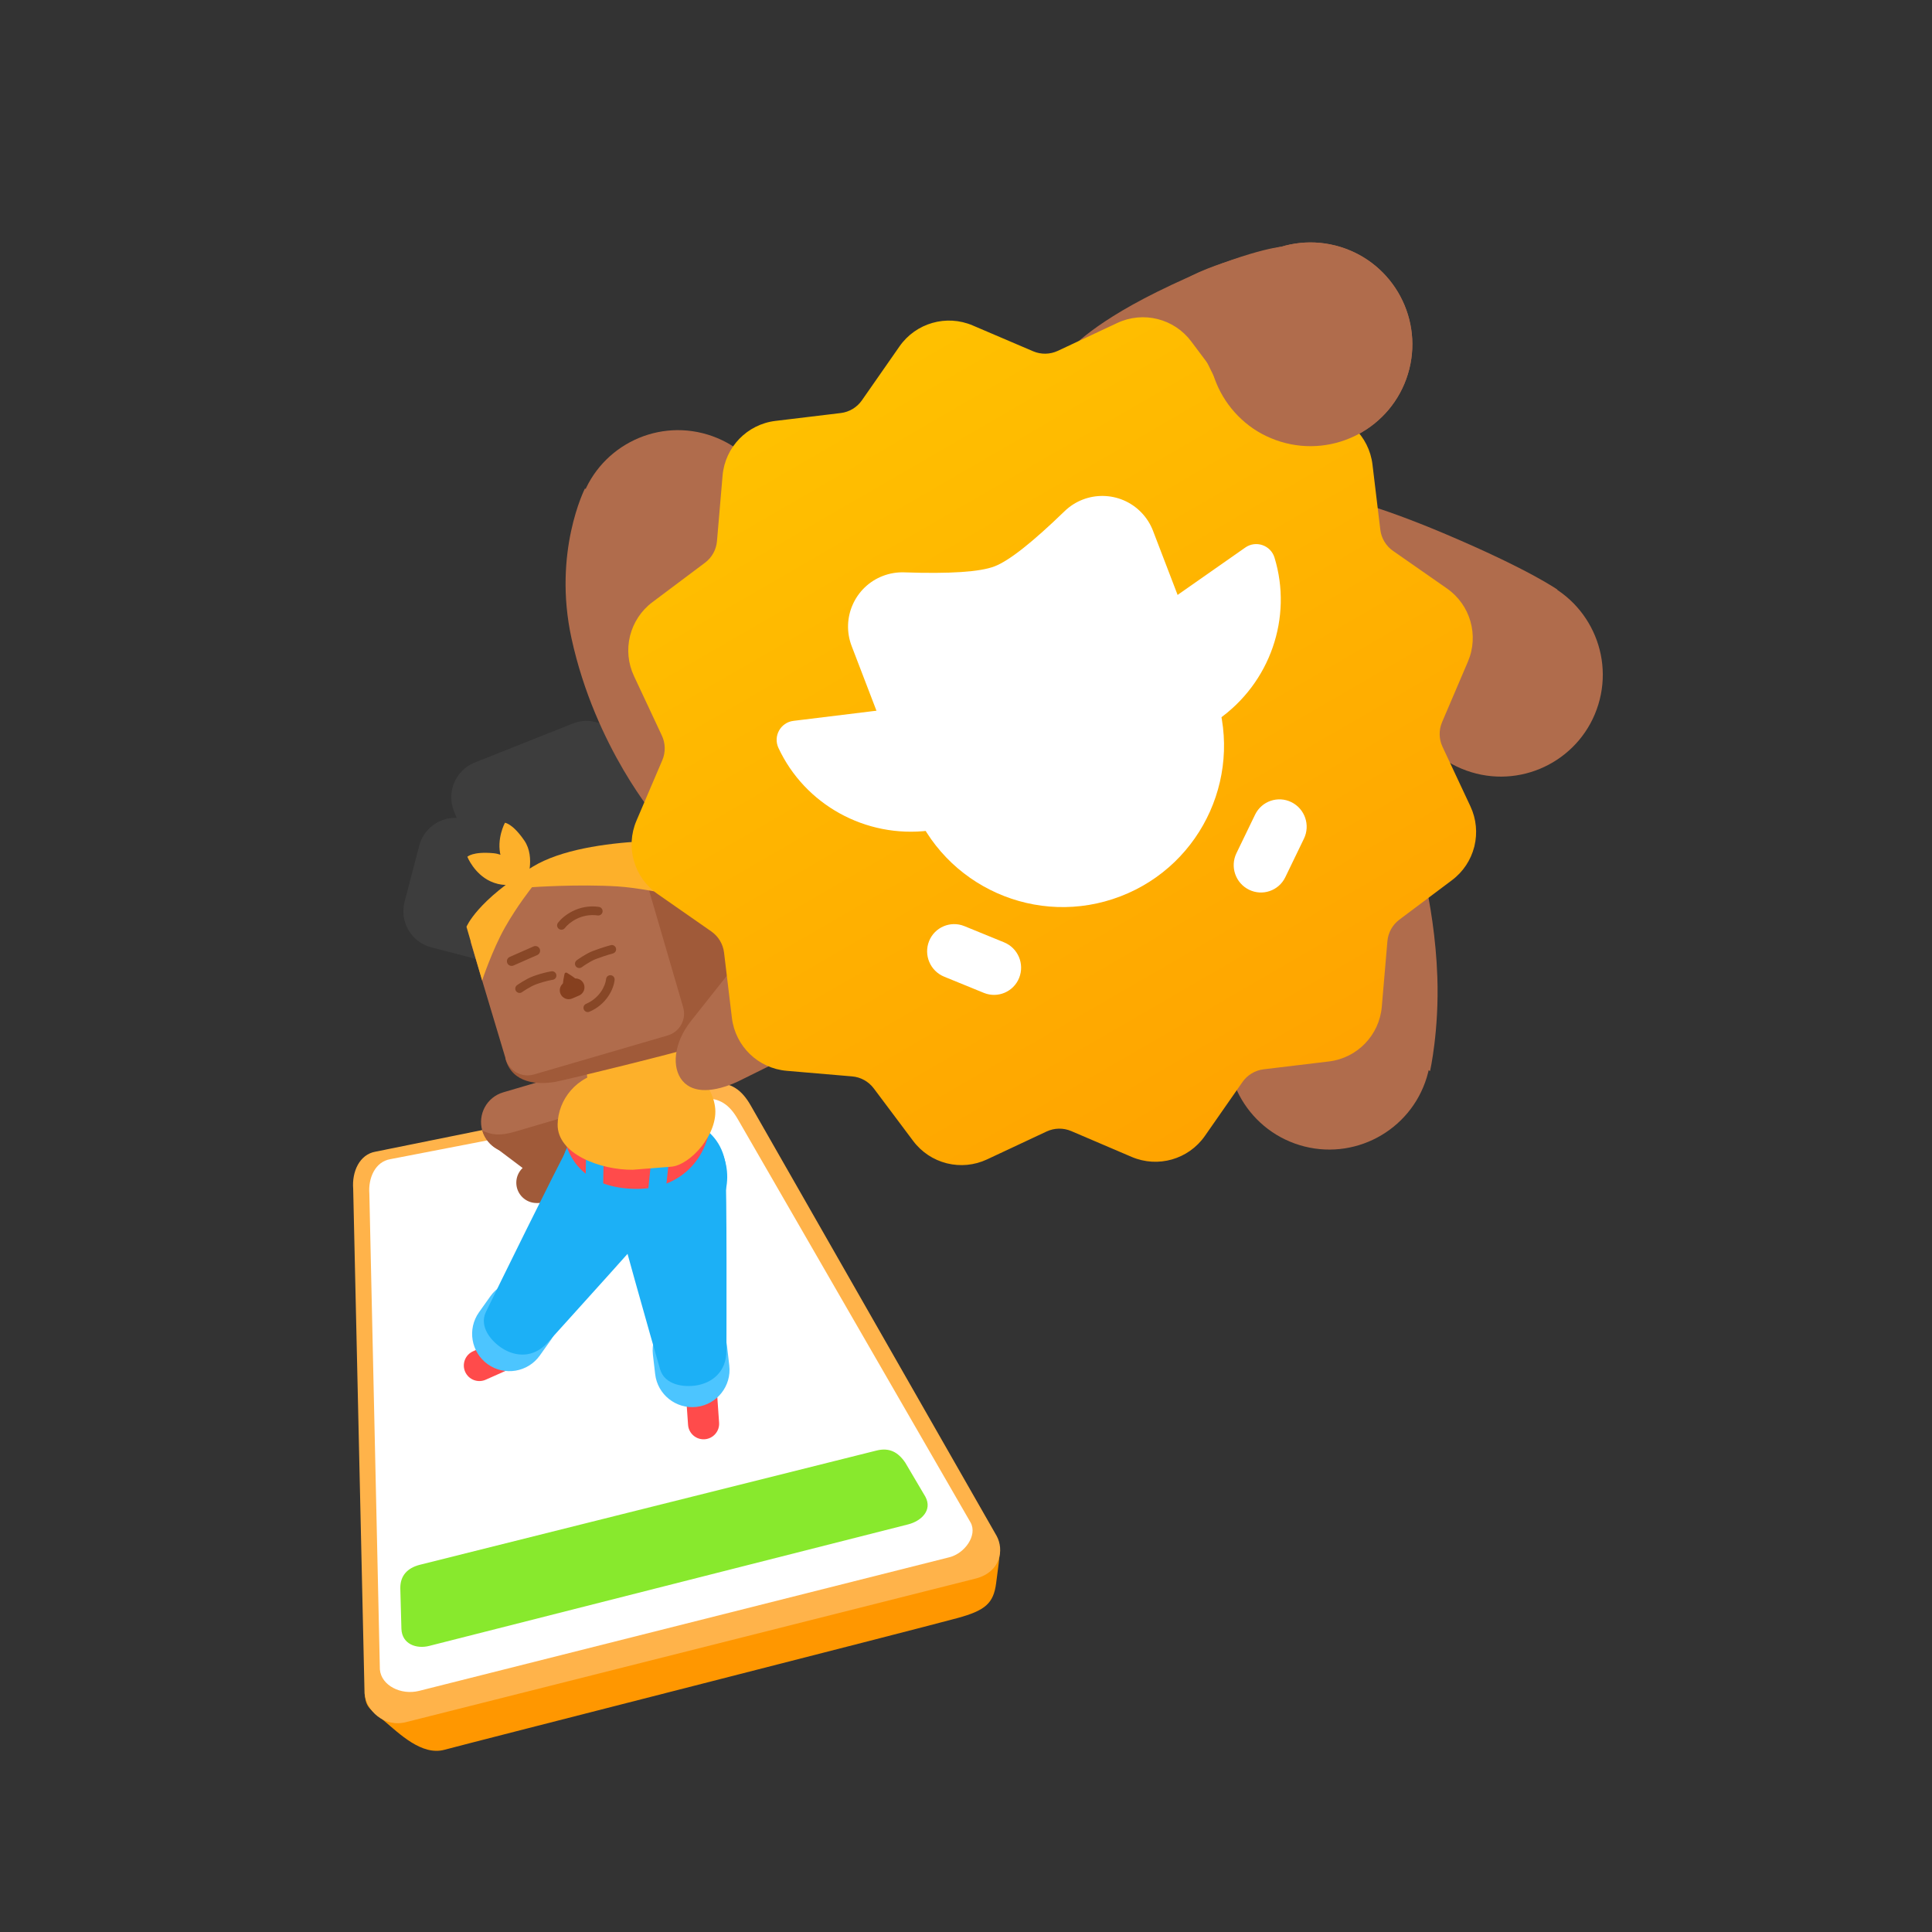 <svg xmlns="http://www.w3.org/2000/svg" xmlns:xlink="http://www.w3.org/1999/xlink" viewBox="0 0 1080 1080" width="1080" height="1080" preserveAspectRatio="xMidYMid meet" style="width: 100%; height: 100%; transform: translate3d(0px, 0px, 0px); content-visibility: visible;"><rect x="0" y="0" width="1080" height="1080" fill="#333333" stroke="none"/><defs><clipPath id="__lottie_element_26415"><rect width="1080" height="1080" x="0" y="0"></rect></clipPath><clipPath id="__lottie_element_26435"><path d="M0,0 L1080,0 L1080,1080 L0,1080z"></path></clipPath><g id="__lottie_element_26441"><g transform="matrix(1,0,0,1,0,0)" opacity="1" style="display: block;"><g opacity="1" transform="matrix(1,0,0,1,540,540)"><path fill="url(#__lottie_element_26444)" fill-opacity="1" d=" M-17.59,-194.75 C-17.59,-194.75 -41.149,-175.59 -41.149,-175.59 C-44.237,-173.081 -48.233,-172.01 -52.155,-172.638 C-52.155,-172.638 -82.14,-177.455 -82.14,-177.455 C-95.182,-179.552 -107.902,-172.206 -112.608,-159.868 C-112.608,-159.868 -123.428,-131.486 -123.428,-131.486 C-124.841,-127.776 -127.771,-124.844 -131.482,-123.431 C-131.482,-123.431 -159.863,-112.606 -159.863,-112.606 C-172.201,-107.906 -179.546,-95.186 -177.45,-82.144 C-177.45,-82.144 -172.633,-52.159 -172.633,-52.159 C-172.005,-48.236 -173.076,-44.23 -175.585,-41.153 C-175.585,-41.153 -194.746,-17.591 -194.746,-17.591 C-198.868,-12.529 -200.949,-6.38 -201,-0.216 C-201,-0.216 -201,0.216 -201,0.216 C-200.949,6.38 -198.868,12.524 -194.746,17.587 C-194.746,17.587 -175.585,41.152 -175.585,41.152 C-173.076,44.23 -172.005,48.236 -172.633,52.153 C-172.633,52.153 -177.45,82.138 -177.45,82.138 C-179.546,95.181 -172.201,107.896 -159.863,112.606 C-159.863,112.606 -131.482,123.421 -131.482,123.421 C-127.771,124.844 -124.841,127.776 -123.428,131.481 C-123.428,131.481 -112.608,159.862 -112.608,159.862 C-107.902,172.201 -95.182,179.546 -82.14,177.455 C-82.14,177.455 -52.155,172.633 -52.155,172.633 C-48.233,172.004 -44.237,173.081 -41.149,175.585 C-41.149,175.585 -17.59,194.746 -17.59,194.746 C-12.527,198.868 -6.377,200.949 -0.219,201 C-0.219,201 0.219,201 0.219,201 C6.377,200.949 12.526,198.868 17.59,194.746 C17.59,194.746 41.149,175.585 41.149,175.585 C44.226,173.081 48.228,172.004 52.15,172.633 C52.15,172.633 82.14,177.455 82.14,177.455 C95.181,179.546 107.897,172.201 112.603,159.862 C112.603,159.862 123.422,131.481 123.422,131.481 C124.841,127.776 127.771,124.844 131.482,123.421 C131.482,123.421 159.863,112.606 159.863,112.606 C172.196,107.896 179.546,95.181 177.445,82.138 C177.445,82.138 172.634,52.153 172.634,52.153 C172.005,48.236 173.076,44.23 175.585,41.152 C175.585,41.152 194.746,17.587 194.746,17.587 C198.868,12.524 200.949,6.376 201,0.216 C201,0.216 201,-0.216 201,-0.216 C200.949,-6.376 198.868,-12.529 194.746,-17.591 C194.746,-17.591 175.585,-41.153 175.585,-41.153 C173.076,-44.23 172.005,-48.236 172.634,-52.159 C172.634,-52.159 177.445,-82.144 177.445,-82.144 C179.546,-95.186 172.196,-107.906 159.863,-112.606 C159.863,-112.606 131.482,-123.431 131.482,-123.431 C127.771,-124.844 124.841,-127.776 123.422,-131.486 C123.422,-131.486 112.603,-159.868 112.603,-159.868 C107.897,-172.206 95.181,-179.552 82.14,-177.455 C82.14,-177.455 52.15,-172.638 52.15,-172.638 C48.228,-172.01 44.226,-173.081 41.149,-175.59 C41.149,-175.59 17.59,-194.75 17.59,-194.75 C12.466,-198.919 6.232,-201 -0.003,-201 C-6.232,-201 -12.466,-198.919 -17.59,-194.75z"></path></g></g></g><linearGradient id="__lottie_element_26444" spreadMethod="pad" gradientUnits="userSpaceOnUse" x1="-142.457" y1="-144.758" x2="141.191" y2="147.93"><stop offset="0%" stop-color="rgb(255,193,0)"></stop><stop offset="50%" stop-color="rgb(255,178,0)"></stop><stop offset="100%" stop-color="rgb(255,163,0)"></stop></linearGradient><mask id="__lottie_element_26446"><rect fill="#ffffff" width="1080" height="1080" transform="matrix(1,0,0,1,-540,-540)"></rect><path fill="#000000" clip-rule="nonzero" d=" M-120.003,21.34 C-120.003,21.34 -12.262,-16.755 -12.262,-16.755 C-6.661,-18.905 -0.592,-14.962 -0.274,-8.97 C1.25,19.823 -14.634,48.78 -42.24,59.373 C-69.847,69.966 -100.809,61.561 -118.95,39.144 C-122.725,34.48 -125.603,23.489 -120.003,21.34" fill-opacity="1"></path><path fill="#000000" clip-rule="nonzero" d=" M67.009,-109.019 C67.009,-109.019 -6.531,-20.294 -6.531,-20.294 C-10.466,-15.765 -8.838,-8.713 -3.315,-6.366 C23.22,4.914 55.997,-0.201 75.393,-22.52 C94.789,-44.838 98.605,-77.683 83.746,-102.397 C80.653,-107.54 70.945,-113.547 67.009,-109.019" fill-opacity="1"></path><path fill="#000000" clip-rule="nonzero" d=" M115.529,1.568 C108.789,0.107 102.642,6.894 101.184,13.635 C101.178,13.663 101.172,13.691 101.166,13.719 C101.166,13.719 95.368,32.846 95.368,32.846 C93.946,39.658 99.75,46.75 109.339,49.062 C116.044,50.679 122.726,46.238 124.183,39.497 C124.189,39.468 124.196,39.44 124.201,39.411 C124.201,39.411 128.249,20.036 128.249,20.036 C129.672,13.223 126.75,4 115.529,1.568" fill-opacity="1"></path><path fill="#000000" clip-rule="nonzero" d=" M-83.457,-55.372 C-62.813,-59.77 -49.543,-64.035 -43.646,-68.164 C-37.787,-72.266 -29.384,-83.112 -18.436,-100.7 C-11.116,-112.462 4.352,-116.061 16.114,-108.741 C18.985,-106.953 21.466,-104.604 23.406,-101.833 C23.406,-101.833 73.009,-36.265 73.009,-36.265 C96.618,-2.548 84.923,44.056 51.207,67.665 C17.489,91.275 -30.848,84.716 -54.457,50.999 C-54.457,50.999 -83.526,3.298 -83.526,3.298 C-91.472,-8.05 -103.964,-43.44 -92.616,-51.387 C-89.861,-53.315 -86.746,-54.67 -83.457,-55.372" fill-opacity="1"></path><path fill="#000000" clip-rule="nonzero" d=" M-32.191,105.388 C-31.402,98.538 -23.707,95.525 -16.874,96.461 C-16.845,96.465 -16.816,96.469 -16.787,96.473 C-16.787,96.473 2.304,96.297 2.304,96.297 C9.193,97.289 14.489,107.655 13.545,114.549 C12.608,121.383 6.311,126.163 -0.522,125.227 C-0.551,125.223 -0.58,125.219 -0.609,125.215 C-0.609,125.215 -20.2,122.392 -20.2,122.392 C-27.089,121.398 -33.5,116.75 -32.191,105.388" fill-opacity="1"></path></mask><mask id="__lottie_element_26441_1" mask-type="alpha"><use xlink:href="#__lottie_element_26441"></use></mask><linearGradient id="__lottie_element_26451" spreadMethod="pad" gradientUnits="userSpaceOnUse" x1="-142.457" y1="-144.758" x2="141.191" y2="147.93"><stop offset="0%" stop-color="rgb(255,193,0)"></stop><stop offset="50%" stop-color="rgb(255,178,0)"></stop><stop offset="100%" stop-color="rgb(255,163,0)"></stop></linearGradient></defs><g clip-path="url(#__lottie_element_26415)"><g transform="matrix(1,0,0,1,540,540)" opacity="1" style="display: block;"><g opacity="1" transform="matrix(1,0,0,1,0,0)"><path fill="rgb(255,151,0)" fill-opacity="1" d=" M19,325.25 C18.658,316.698 -52.25,326 -52.25,326 C-52.25,326 -336.948,389.372 -336,407.375 C-335.625,414.5 -332.828,415.628 -325.375,421.875 C-316.875,429 -304.25,441.625 -291.5,438.125 C-278.75,434.625 -29.5,371.25 -4.75,364.5 C10.82,360.254 15.375,356.25 16.84,345.058 C17.596,339.286 19.125,328.375 19,325.25z"></path></g><g opacity="1" transform="matrix(1.039,-0.257,0.257,1.039,-201.24,226.199)"><path fill="rgb(255,179,74)" fill-opacity="1" d=" M106.647,-116.23 C106.647,-116.23 177.34,132.824 177.34,132.824 C179.4,140.756 174.863,151.533 161.557,151.766 C161.557,151.766 -145.14,153.124 -145.14,153.124 C-157.365,153.38 -164.271,142.191 -162.89,133.304 C-162.89,133.304 -105.368,-123.928 -105.368,-123.928 C-103.909,-132.775 -97.863,-140.55 -89.368,-139.928 C-89.368,-139.928 90.648,-132.23 90.648,-132.23 C99.683,-130.645 104.121,-125.167 106.647,-116.23z"></path></g><g opacity="1" transform="matrix(0.971,-0.24,0.24,0.971,-201.473,224.742)"><path fill="rgb(255,255,255)" fill-opacity="1" d=" M105.172,-117.077 C105.172,-117.077 177.34,132.824 177.34,132.824 C179.4,140.756 169.934,148.764 161.097,148.764 C161.097,148.764 -144.524,150.148 -144.524,150.148 C-154.916,150.175 -164.271,142.191 -162.89,133.304 C-162.89,133.304 -104.807,-126.195 -104.807,-126.195 C-103.348,-135.042 -97.302,-142.817 -88.807,-142.195 C-88.807,-142.195 89.173,-133.077 89.173,-133.077 C98.208,-131.492 102.646,-126.014 105.172,-117.077z"></path></g><g opacity="1" transform="matrix(1,-0.253,0.203,0.801,-171.652,324.294)"><path fill="rgb(136,233,45)" fill-opacity="1" d=" M140.519,-13.876 C140.519,-13.876 146.551,11.818 146.551,11.818 C148.582,21.987 141.019,27.093 133.839,27.093 C133.839,27.093 -133.986,27.327 -133.986,27.327 C-141.166,27.327 -148.007,21.616 -146.303,11.578 C-146.303,11.578 -141.457,-15.355 -141.457,-15.355 C-139.865,-23.395 -135.199,-27.436 -128.019,-27.436 C-128.019,-27.436 126.96,-26.585 126.96,-26.585 C134.14,-26.585 138.146,-22.037 140.519,-13.876z"></path></g></g><g transform="matrix(1,-0.009,0.009,1,535.746,534.713)" opacity="1" style="display: block;"><g opacity="1" transform="matrix(1,0,0,1,-230.822,124.294)"><path fill="rgb(160,90,57)" fill-opacity="1" d=" M17.427,0 C17.427,0 17.427,0 17.427,0 C17.427,6.27 12.337,11.361 6.066,11.361 C6.066,11.361 -6.066,11.361 -6.066,11.361 C-12.337,11.361 -17.427,6.27 -17.427,0 C-17.427,0 -17.427,0 -17.427,0 C-17.427,-6.27 -12.337,-11.361 -6.066,-11.361 C-6.066,-11.361 6.066,-11.361 6.066,-11.361 C12.337,-11.361 17.427,-6.27 17.427,0z"></path></g></g><g transform="matrix(-0.799,-0.602,0.602,-0.799,62.002,560.617)" opacity="1" style="display: block;"><g opacity="1" transform="matrix(1,0,0,1,-237.665,81.994)"><path fill="rgb(160,90,57)" fill-opacity="1" d=" M34.835,0 C34.835,0 34.835,0 34.835,0 C34.835,9.517 27.109,17.243 17.592,17.243 C17.592,17.243 -17.592,17.243 -17.592,17.243 C-27.109,17.243 -34.835,9.517 -34.835,0 C-34.835,0 -34.835,0 -34.835,0 C-34.835,-9.517 -27.109,-17.243 -17.592,-17.243 C-17.592,-17.243 17.592,-17.243 17.592,-17.243 C27.109,-17.243 34.835,-9.517 34.835,0z"></path></g></g><g transform="matrix(0.959,-0.284,0.284,0.959,507.663,476.051)" opacity="1" style="display: block;"><g opacity="1" transform="matrix(1,0,0,1,-237.665,81.994)"><path fill="rgb(176,108,76)" fill-opacity="1" d=" M42.115,0.07 C42.115,9.593 34.395,17.314 24.872,17.314 C24.872,17.314 -17.592,17.244 -17.592,17.244 C-27.115,17.244 -34.835,9.523 -34.835,0 C-34.835,-9.523 -27.115,-17.244 -17.592,-17.244 C-17.592,-17.244 24.872,-17.173 24.872,-17.173 C34.395,-17.173 42.115,-9.453 42.115,0.07z"></path></g><g opacity="1" transform="matrix(1,0,0,1,-237.665,81.994)"><path fill="rgb(160,90,57)" fill-opacity="1" d=" M42.115,0.07 C42.115,9.593 34.772,17.812 25.249,17.812 C25.249,17.812 -17.215,17.742 -17.215,17.742 C-26.738,17.742 -34.835,9.523 -34.835,0 C-30.655,3.429 -26.931,5.696 -17.408,5.696 C-17.408,5.696 25.056,5.766 25.056,5.766 C34.579,5.766 38.401,5.675 42.115,0.07z"></path></g></g><g transform="matrix(0.998,-0.07,0.07,0.998,522.106,529.475)" opacity="1" style="display: block;"><g opacity="1" transform="matrix(1,0,0,1,-147.059,249.587)"><path fill="rgb(255,75,75)" fill-opacity="1" d=" M8.691,-7.04 C8.691,-7.04 8.691,7.04 8.691,7.04 C8.691,11.837 4.797,15.731 0,15.731 C0,15.731 0,15.731 0,15.731 C-4.797,15.731 -8.691,11.837 -8.691,7.04 C-8.691,7.04 -8.691,-7.04 -8.691,-7.04 C-8.691,-11.837 -4.797,-15.731 0,-15.731 C0,-15.731 0,-15.731 0,-15.731 C4.797,-15.731 8.691,-11.837 8.691,-7.04z"></path></g></g><g transform="matrix(1,0.009,-0.009,1,542.022,541.467)" opacity="1" style="display: block;"><g opacity="1" transform="matrix(0.992,-0.124,0.124,0.992,-153.716,220.2)"><path fill="rgb(76,197,255)" fill-opacity="1" d=" M20.861,-5.499 C20.861,-5.499 20.861,5.499 20.861,5.499 C20.861,17.012 11.513,26.36 0,26.36 C0,26.36 0,26.36 0,26.36 C-11.513,26.36 -20.861,17.012 -20.861,5.499 C-20.861,5.499 -20.861,-5.499 -20.861,-5.499 C-20.861,-17.012 -11.513,-26.36 0,-26.36 C0,-26.36 0,-26.36 0,-26.36 C11.513,-26.36 20.861,-17.012 20.861,-5.499z"></path></g><g opacity="1" transform="matrix(1.142,0,0,1.142,-167.712,117.917)"><path fill="rgb(28,176,246)" fill-opacity="1" d=" M0,-29.134 C16.079,-29.134 29.134,-16.079 29.134,0 C29.134,16.079 16.079,29.134 0,29.134 C-16.079,29.134 -29.134,16.079 -29.134,0 C-29.134,-16.079 -16.079,-29.134 0,-29.134z"></path></g><g opacity="1" transform="matrix(1,0,0,1,0,0)"><path fill="rgb(28,176,246)" fill-opacity="1" d=" M-135.5,111.75 C-136.5,97.75 -203.125,111.25 -199.625,125.75 C-196.125,140.25 -174.869,212.605 -171,225.5 C-168.375,234.25 -157.663,235.686 -150.125,234.25 C-142.25,232.75 -133.875,227 -134,214.625 C-134.126,202.116 -134.5,125.75 -135.5,111.75z"></path></g></g><g transform="matrix(0.407,0.914,-0.914,0.407,562.389,793.291)" opacity="1" style="display: block;"><g opacity="1" transform="matrix(1,0,0,1,-147.059,249.587)"><path fill="rgb(255,75,75)" fill-opacity="1" d=" M8.691,-7.04 C8.691,-7.04 8.691,7.04 8.691,7.04 C8.691,11.837 4.797,15.731 0,15.731 C0,15.731 0,15.731 0,15.731 C-4.797,15.731 -8.691,11.837 -8.691,7.04 C-8.691,7.04 -8.691,-7.04 -8.691,-7.04 C-8.691,-11.837 -4.797,-15.731 0,-15.731 C0,-15.731 0,-15.731 0,-15.731 C4.797,-15.731 8.691,-11.837 8.691,-7.04z"></path></g></g><g transform="matrix(0.737,0.676,-0.676,0.737,550.102,682.782)" opacity="1" style="display: block;"><g opacity="1" transform="matrix(0.992,-0.124,0.124,0.992,-153.716,220.2)"><path fill="rgb(76,197,255)" fill-opacity="1" d=" M20.861,-5.499 C20.861,-5.499 20.861,5.499 20.861,5.499 C20.861,17.012 11.513,26.36 0,26.36 C0,26.36 0,26.36 0,26.36 C-11.513,26.36 -20.861,17.012 -20.861,5.499 C-20.861,5.499 -20.861,-5.499 -20.861,-5.499 C-20.861,-17.012 -11.513,-26.36 0,-26.36 C0,-26.36 0,-26.36 0,-26.36 C11.513,-26.36 20.861,-17.012 20.861,-5.499z"></path></g><g opacity="1" transform="matrix(1.142,0,0,1.142,-167.712,117.917)"><path fill="rgb(28,176,246)" fill-opacity="1" d=" M0,-29.134 C16.079,-29.134 29.134,-16.079 29.134,0 C29.134,16.079 16.079,29.134 0,29.134 C-16.079,29.134 -29.134,16.079 -29.134,0 C-29.134,-16.079 -16.079,-29.134 0,-29.134z"></path></g><g opacity="1" transform="matrix(1,0,0,1,0,0)"><path fill="rgb(28,176,246)" fill-opacity="1" d=" M-135.5,111.75 C-136.5,97.75 -203.125,111.25 -199.625,125.75 C-196.125,140.25 -174.869,212.605 -171,225.5 C-168.375,234.25 -157.663,235.686 -150.125,234.25 C-142.25,232.75 -133.875,227 -134,214.625 C-134.126,202.116 -134.5,125.75 -135.5,111.75z"></path></g></g><g transform="matrix(1,0,0,1,541,540)" opacity="1" style="display: block;"><g opacity="1" transform="matrix(0.976,0,0,0.976,-180.843,117.065)"><path fill="rgb(28,176,246)" fill-opacity="1" d=" M0,-35.784 C25.986,-35.784 47.052,-25.986 47.052,0 C47.052,25.986 25.986,44.491 0,44.491 C-25.986,44.491 -47.052,25.986 -47.052,0 C-47.052,-25.986 -25.986,-35.784 0,-35.784z"></path></g><g opacity="1" transform="matrix(1.07,0,0,1.07,-184.8,83.161)"><path fill="rgb(255,75,75)" fill-opacity="1" d=" M4.204,-8.361 C25.591,-8.361 39.105,-10.893 38.726,0 C37.886,24.141 21.388,38.726 0,38.726 C-21.388,38.726 -39.076,28.696 -39.426,0.818 C-39.563,-10.078 -17.184,-8.361 4.204,-8.361z"></path></g><g opacity="1" transform="matrix(1,0,-0.017,1,-208.648,116.016)"><path fill="rgb(28,176,246)" fill-opacity="1" d=" M4.929,-10.141 C4.929,-10.141 4.929,10.141 4.929,10.141 C4.929,10.141 -4.929,10.141 -4.929,10.141 C-4.929,10.141 -4.929,-10.141 -4.929,-10.141 C-4.929,-10.141 4.929,-10.141 4.929,-10.141z"></path></g><g opacity="1" transform="matrix(1,0,-0.105,1,-173.196,120.016)"><path fill="rgb(28,176,246)" fill-opacity="1" d=" M4.929,-10.141 C4.929,-10.141 4.929,10.141 4.929,10.141 C4.929,10.141 -4.929,10.141 -4.929,10.141 C-4.929,10.141 -4.929,-10.141 -4.929,-10.141 C-4.929,-10.141 4.929,-10.141 4.929,-10.141z"></path></g></g><g transform="matrix(1,0,0,1,540,536)" opacity="1" style="display: block;"><g opacity="1" transform="matrix(0.898,-0.135,0.127,0.844,-182.898,88.562)"><path fill="rgb(253,176,42)" fill-opacity="1" d=" M47.36,0.325 C47.36,18.308 26.928,36.076 15.171,35.168 C15.171,35.168 -8.423,33.406 -8.423,33.406 C-27.819,30.562 -53.172,15.987 -50.053,-3.422 C-47.535,-19.09 -34.256,-33.102 -15.54,-32.562 C-15.54,-32.562 15.54,-32.562 15.54,-32.562 C33.523,-32.562 47.36,-17.658 47.36,0.325z"></path></g><g opacity="1" transform="matrix(1,0,0,1,0,0)"><path fill="rgb(253,176,42)" fill-opacity="1" d=" M-156.5,40.25 C-156.5,40.25 -212.5,58.25 -212.5,58.25 C-212.5,58.25 -211.25,71.5 -211.25,71.5 C-211.25,71.5 -155.25,66.25 -155.25,66.25 C-155.25,66.25 -156.5,40.25 -156.5,40.25z"></path></g></g><g transform="matrix(1,0.017,-0.017,1,542.429,542.876)" opacity="1" style="display: block;"><g opacity="1" transform="matrix(0.223,-0.92,0.92,0.223,-165.968,-80.088)"><path fill="rgb(61,61,61)" fill-opacity="1" d=" M39.132,-18.799 C39.132,-18.799 39.132,18.799 39.132,18.799 C39.132,30.94 29.274,40.799 17.132,40.799 C17.132,40.799 -17.132,40.799 -17.132,40.799 C-29.274,40.799 -39.132,30.94 -39.132,18.799 C-39.132,18.799 -39.132,-18.799 -39.132,-18.799 C-39.132,-30.94 -29.274,-40.799 -17.132,-40.799 C-17.132,-40.799 17.132,-40.799 17.132,-40.799 C29.274,-40.799 39.132,-30.94 39.132,-18.799z"></path></g><g opacity="1" transform="matrix(0.223,-0.92,0.92,0.223,-275.483,-40.004)"><path fill="rgb(61,61,61)" fill-opacity="1" d=" M39.132,-18.799 C39.132,-18.799 39.132,18.799 39.132,18.799 C39.132,30.94 29.274,40.799 17.132,40.799 C17.132,40.799 -17.132,40.799 -17.132,40.799 C-29.274,40.799 -39.132,30.94 -39.132,18.799 C-39.132,18.799 -39.132,-18.799 -39.132,-18.799 C-39.132,-30.94 -29.274,-40.799 -17.132,-40.799 C-17.132,-40.799 17.132,-40.799 17.132,-40.799 C29.274,-40.799 39.132,-30.94 39.132,-18.799z"></path></g><g opacity="1" transform="matrix(0.874,-0.365,0.365,0.874,-231.503,-74.826)"><path fill="rgb(61,61,61)" fill-opacity="1" d=" M53.132,-33.395 C53.132,-33.395 53.132,33.395 53.132,33.395 C53.132,45.536 43.274,55.395 31.132,55.395 C31.132,55.395 -31.132,55.395 -31.132,55.395 C-43.274,55.395 -53.132,45.536 -53.132,33.395 C-53.132,33.395 -53.132,-33.395 -53.132,-33.395 C-53.132,-45.536 -43.274,-55.395 -31.132,-55.395 C-31.132,-55.395 31.132,-55.395 31.132,-55.395 C43.274,-55.395 53.132,-45.536 53.132,-33.395z"></path></g></g><g transform="matrix(1,0.017,-0.017,1,548.29,543.728)" opacity="1" style="display: block;"><g opacity="1" transform="matrix(1,0,0,1,0,4.125)"><path fill="rgb(160,90,57)" fill-opacity="1" d=" M-204.25,-69 C-210.25,-67.25 -205.25,-67.25 -212,-64.75 C-218.75,-62.25 -267.625,39.554 -264.75,48.875 C-260.625,62.25 -246.5,62.875 -236.5,60.875 C-230.673,59.71 -167.25,43 -158.25,39.75 C-149.25,36.5 -127.25,25.5 -130.25,11.5 C-133.25,-2.5 -147.5,-61.75 -150,-70 C-152.5,-78.25 -198.25,-70.75 -204.25,-69z"></path></g><g opacity="1" transform="matrix(0.867,-0.269,0.269,0.867,-227.372,-1.255)"><path fill="rgb(176,108,76)" fill-opacity="1" d=" M56.898,-44.663 C56.898,-44.663 56.898,44.663 56.898,44.663 C56.898,52.395 50.63,58.663 42.898,58.663 C42.898,58.663 -42.898,58.663 -42.898,58.663 C-50.63,58.663 -56.898,52.395 -56.898,44.663 C-56.898,44.663 -57.461,-29.836 -57.461,-29.836 C-57.461,-37.568 -24.86,-59.898 -17.128,-59.898 C-17.128,-59.898 42.898,-58.663 42.898,-58.663 C50.63,-58.663 56.898,-52.395 56.898,-44.663z"></path></g><g opacity="1" transform="matrix(1,0,0,1,0,0)"><path fill="rgb(253,176,42)" fill-opacity="1" d=" M-152.875,-70.75 C-152.875,-70.75 -220.375,-74.5 -251.375,-55 C-282.375,-35.5 -287.875,-20.75 -287.875,-20.75 C-287.875,-20.75 -278.625,9.125 -278.625,9.125 C-278.625,9.125 -273.25,-8 -266.5,-20.5 C-259.75,-33 -251.625,-43.5 -251.625,-43.5 C-251.625,-43.5 -225.875,-45.75 -203.875,-44.75 C-181.875,-43.75 -142.375,-33.75 -142.375,-33.75 C-142.375,-33.75 -152.875,-70.75 -152.875,-70.75z"></path></g><g opacity="1" transform="matrix(0.638,-0.77,0.77,0.638,-56.449,-215.201)"><path fill="rgb(253,176,42)" fill-opacity="1" d=" M-267.375,-79.25 C-267.375,-79.25 -272.133,-70.154 -269.375,-60.5 C-265.875,-48.25 -254.875,-46 -254.875,-46 C-254.875,-46 -249.625,-60 -256.375,-69.5 C-263.125,-79 -267.375,-79.25 -267.375,-79.25z"></path></g><g opacity="1" transform="matrix(1,0,0,1,0,0)"><path fill="rgb(253,176,42)" fill-opacity="1" d=" M-267.375,-79.25 C-267.375,-79.25 -272.133,-70.154 -269.375,-60.5 C-265.875,-48.25 -254.875,-46 -254.875,-46 C-254.875,-46 -249.625,-60 -256.375,-69.5 C-263.125,-79 -267.375,-79.25 -267.375,-79.25z"></path></g></g><g transform="matrix(-0.147,0.063,0.063,0.147,360.326,428.042)" opacity="1" style="display: block;"><g opacity="1" transform="matrix(1,0,0,1,421.677,483.009)"><path fill="rgb(255,255,255)" fill-opacity="1" d=" M-113.479,-28.365 C-113.479,-79.034 -50.668,-121.234 0.001,-121.234 C50.67,-121.234 91.745,-80.159 91.745,-29.49 C91.745,-29.49 91.745,29.491 91.745,29.491 C91.745,80.16 50.67,121.234 0.001,121.234 C-50.668,121.234 -113.479,81.285 -113.479,30.616 C-113.479,30.616 -113.479,-28.365 -113.479,-28.365z"></path></g><g opacity="1" transform="matrix(1,0,0,1,642.278,485.128)"><path fill="rgb(255,255,255)" fill-opacity="1" d=" M-91.745,-29.49 C-91.745,-80.159 -50.668,-121.234 0,-121.234 C50.67,-121.234 91.745,-80.159 91.745,-29.49 C91.745,-29.49 91.745,29.491 91.745,29.491 C91.745,80.16 50.67,121.234 0,121.234 C-50.668,121.234 -91.745,80.16 -91.745,29.491 C-91.745,29.491 -91.745,-29.49 -91.745,-29.49z"></path></g><g opacity="1" transform="matrix(1,0,0,1,374.728,488.623)"><path fill="rgb(61,61,61)" fill-opacity="1" d=" M-40.957,-12.338 C-22.601,-12.414 -7.745,-27.318 -7.745,-45.691 C-7.745,-52.226 -9.624,-58.321 -12.871,-63.467 C-8.824,-64.806 -4.497,-65.531 0,-65.531 C22.621,-65.531 40.958,-47.193 40.958,-24.574 C40.958,-24.574 40.958,24.572 40.958,24.572 C40.958,47.195 22.621,65.531 0,65.531 C-22.62,65.531 -40.957,47.195 -40.957,24.572 C-40.957,24.572 -40.957,-12.338 -40.957,-12.338z"></path></g><g opacity="1" transform="matrix(1,0,0,1,592.03,489.835)"><path fill="rgb(61,61,61)" fill-opacity="1" d=" M-40.934,-12.134 C-22.862,-12.535 -8.335,-27.312 -8.335,-45.48 C-8.335,-52.426 -10.458,-58.876 -14.091,-64.217 C-9.698,-65.827 -4.951,-66.707 0,-66.707 C22.607,-66.707 40.934,-48.379 40.934,-25.772 C40.934,-25.772 40.934,25.775 40.934,25.775 C40.934,48.379 22.607,66.707 0,66.707 C-22.607,66.707 -40.934,48.379 -40.934,25.775 C-40.934,25.775 -40.934,-12.134 -40.934,-12.134z"></path></g><g opacity="1" transform="matrix(1,0,0,1,663.253,622.915)"><path fill="rgb(176,108,76)" fill-opacity="1" d=" M81.593,-83.869 C27.998,-110.506 -67.594,-108.545 -125.447,-80.649 C-125.447,-80.649 -84.878,22.833 -8.516,-1.225 C46.287,-18.491 89.131,-55.103 81.593,-83.869z"></path></g><g opacity="1" transform="matrix(1,0,0,1,417.304,622.915)"><path fill="rgb(176,108,76)" fill-opacity="1" d=" M92.328,-78.547 C45.607,-97.911 -36.832,-114.545 -120.007,-83.059 C-120.007,-83.059 -88.95,25.715 -88.95,25.715 C-18.527,40.138 117.724,-36.255 92.328,-78.547z"></path></g><g opacity="1" transform="matrix(1,0,0,1,539.994,617.019)"><path fill="rgb(134,64,31)" fill-opacity="1" d=" M-44.234,0.005 C-44.234,-17.193 -30.297,-31.127 -13.106,-31.127 C-13.106,-31.127 13.107,-31.127 13.107,-31.127 C30.298,-31.127 44.234,-17.193 44.234,0.005 C44.234,17.194 30.298,31.128 13.107,31.128 C13.107,31.128 -13.106,31.128 -13.106,31.128 C-30.297,31.128 -44.234,17.194 -44.234,0.005z"></path></g><g opacity="1" transform="matrix(1,0,0,1,539.124,595.975)"><path fill="rgb(134,64,31)" fill-opacity="1" d=" M-30.236,12.601 C-30.236,29.301 -16.698,42.835 0,42.835 C16.699,42.835 30.235,29.301 30.235,12.601 C30.235,-4.099 1.26,-42.834 0,-42.834 C-1.259,-42.834 -30.236,-4.099 -30.236,12.601z"></path></g><g opacity="1" transform="matrix(1,0,0,1,464.632,671.509)"><path fill="rgb(136,71,39)" fill-opacity="1" d=" M-67.488,-45.067 C-60.217,-49.024 -51.119,-46.33 -47.168,-39.056 C-36.518,-19.457 -1.313,12.956 51.201,12.956 C59.476,12.956 66.185,19.669 66.185,27.939 C66.185,36.218 59.476,42.923 51.201,42.923 C-14.134,42.923 -58.546,2.774 -73.501,-24.748 C-77.452,-32.022 -74.759,-41.119 -67.488,-45.067z"></path></g><g opacity="1" transform="matrix(1,0,0,1,540,434.435)"><path fill="rgb(176,108,76)" fill-opacity="1" d=" M-258.923,54.799 C-258.923,-19.586 -198.621,-79.888 -124.236,-79.888 C-124.236,-79.888 96.312,-78.637 96.312,-78.637 C170.698,-78.637 231,-18.335 231,56.05 C231,56.05 226.088,121.772 226.088,121.772 C226.088,121.772 -4.912,121.772 -4.912,121.772 C-4.912,121.772 -263.835,120.521 -263.835,120.521 C-263.835,120.521 -258.923,54.799 -258.923,54.799z"></path></g><g opacity="1" transform="matrix(1,0,0,1,637.468,444.958)"><path fill="rgb(136,71,39)" fill-opacity="1" d=" M-48.392,-0.89 C-48.392,-9.938 -41.058,-17.273 -32.009,-17.273 C-32.009,-17.273 58.979,-16.383 58.979,-16.383 C68.026,-16.383 75.362,-9.048 75.362,0 C75.362,9.048 68.026,16.383 58.979,16.383 C58.979,16.383 -32.009,15.493 -32.009,15.493 C-41.058,15.493 -48.392,8.158 -48.392,-0.89z"></path></g><g opacity="1" transform="matrix(0.99,-0.139,0.139,0.99,416.155,388.236)"><path fill="rgb(136,71,39)" fill-opacity="1" d=" M-74.588,-8.124 C-7.113,-37.126 54.678,-9.871 77.944,7.993 C84.581,13.089 85.83,22.601 80.734,29.238 C75.638,35.876 66.126,37.126 59.487,32.03 C41.986,18.591 -8.226,-3.662 -62.621,19.718 C-70.309,23.022 -79.221,19.468 -82.525,11.78 C-85.83,4.091 -82.276,-4.82 -74.588,-8.124z"></path></g><g opacity="1" transform="matrix(1,0,0,1,0,0)"><path stroke-linecap="round" stroke-linejoin="miter" fill-opacity="0" stroke-miterlimit="4" stroke="rgb(136,71,39)" stroke-opacity="1" stroke-width="30" d=" M708.59,544.042 C708.59,544.042 673.844,536.615 648.722,537.959 C611.194,539.967 586.024,546.779 586.024,546.779"></path></g><g opacity="1" transform="matrix(1,0,0,1,0,0)"><path stroke-linecap="round" stroke-linejoin="miter" fill-opacity="0" stroke-miterlimit="4" stroke="rgb(136,71,39)" stroke-opacity="1" stroke-width="30" d=" M482.508,546.253 C482.508,546.253 447.238,537.878 421.295,539.055 C383.752,540.759 358.053,544.7 358.053,544.7"></path></g></g><g transform="matrix(-0.766,0.643,-0.643,-0.766,278.902,797.405)" opacity="1" style="display: block;"><g opacity="1" transform="matrix(1.471,0,0,1,-254.045,81.993)"><path fill="rgb(176,108,76)" fill-opacity="1" d=" M34.835,0 C34.835,9.523 28.299,19.289 17.9,22.53 C17.9,22.53 -13.722,32.088 -13.722,32.088 C-35.905,37.693 -47.288,17.767 -47.288,0.102 C-47.288,-17.563 -35.274,-39.182 -13.722,-31.883 C-13.722,-31.883 18.931,-20.179 18.931,-20.179 C28.292,-16.379 34.835,-9.523 34.835,0z"></path></g></g><g transform="matrix(0.97,0.242,-0.242,0.97,512.074,526.047)" opacity="1" style="display: block;"><g opacity="1" transform="matrix(0.999,0.052,-0.052,0.999,-2.35,8.088)"><g opacity="1" transform="matrix(0.49,-0.872,0.872,0.49,77.623,111.219)"><path fill="rgb(176,108,76)" fill-opacity="1" d=" M107.844,-435.147 C107.844,-435.147 70.34,-422.042 44.572,-379.757 C11.987,-326.284 9.455,-273.518 9.455,-273.518 C9.455,-273.518 132.053,-324.775 132.053,-324.775 C132.053,-324.775 107.844,-435.147 107.844,-435.147z"></path></g><g opacity="1" transform="matrix(1,0,0,1,-192.148,-187.965)"><path fill="rgb(176,108,76)" fill-opacity="1" d=" M0,-56.931 C31.42,-56.931 56.931,-31.42 56.931,0 C56.931,31.42 31.42,56.931 0,56.931 C-31.42,56.931 -56.931,31.42 -56.931,0 C-56.931,-31.42 -31.42,-56.931 0,-56.931z"></path></g></g><g opacity="1" transform="matrix(0.999,0.052,-0.052,0.999,-5.655,-13.196)"><g opacity="1" transform="matrix(-0.405,0.914,-0.914,-0.405,-50.754,-266.435)"><path fill="rgb(176,108,76)" fill-opacity="1" d=" M99.125,-430.25 C99.125,-430.25 78.6,-419.238 56.676,-398.864 C24.524,-368.985 6.002,-337.271 6.002,-337.271 C6.002,-337.271 129.005,-321.782 129.005,-321.782 C129.005,-321.782 99.125,-430.25 99.125,-430.25z"></path></g><g opacity="1" transform="matrix(1,0,0,1,244.683,2.403)"><path fill="rgb(176,108,76)" fill-opacity="1" d=" M0,-56.931 C31.42,-56.931 56.931,-31.42 56.931,0 C56.931,31.42 31.42,56.931 0,56.931 C-31.42,56.931 -56.931,31.42 -56.931,0 C-56.931,-31.42 -31.42,-56.931 0,-56.931z"></path></g></g><g opacity="1" transform="matrix(0.999,0.052,-0.052,0.999,-15.056,-9.684)"><g opacity="1" transform="matrix(0.652,0.758,-0.758,0.652,-89.691,-78.294)"><path fill="rgb(176,108,76)" fill-opacity="1" d=" M99.125,-430.25 C99.125,-430.25 82.796,-420.644 45.421,-385.394 C13.49,-355.279 2.5,-339 2.5,-339 C2.5,-339 132.053,-324.775 132.053,-324.775 C132.053,-324.775 99.125,-430.25 99.125,-430.25z"></path></g><g opacity="1" transform="matrix(1,0,0,1,284.706,-228.987)"><path fill="rgb(176,108,76)" fill-opacity="1" d=" M0,-56.931 C31.42,-56.931 56.931,-31.42 56.931,0 C56.931,31.42 31.42,56.931 0,56.931 C-31.42,56.931 -56.931,31.42 -56.931,0 C-56.931,-31.42 -31.42,-56.931 0,-56.931z"></path></g></g><g opacity="1" transform="matrix(0.999,0.052,-0.052,0.999,-17.684,-1.266)"><g opacity="1" transform="matrix(1,0,0,1,131.124,-383.069)"><path fill="rgb(176,108,76)" fill-opacity="1" d=" M0,-56.931 C31.42,-56.931 56.931,-31.42 56.931,0 C56.931,31.42 31.42,56.931 0,56.931 C-31.42,56.931 -56.931,31.42 -56.931,0 C-56.931,-31.42 -31.42,-56.931 0,-56.931z"></path></g><g opacity="1" transform="matrix(1,0,0,1,0,0)"><path fill="rgb(176,108,76)" fill-opacity="1" d=" M99.125,-430.25 C99.125,-430.25 77.875,-421.25 40.5,-386 C8.569,-355.885 2.5,-339 2.5,-339 C2.5,-339 131,-327 131,-327 C131,-327 99.125,-430.25 99.125,-430.25z"></path></g></g></g><g clip-path="url(#__lottie_element_26435)" transform="matrix(1.174,0.293,-0.293,1.174,112.441,-377.855)" opacity="1" style="display: block;"><g transform="matrix(1,0,0,1,0,0)" opacity="1" style="display: block;"><g opacity="1" transform="matrix(1,0,0,1,540,540)"><path fill="url(#__lottie_element_26451)" fill-opacity="1" d=" M-17.59,-194.75 C-17.59,-194.75 -41.149,-175.59 -41.149,-175.59 C-44.237,-173.081 -48.233,-172.01 -52.155,-172.638 C-52.155,-172.638 -82.14,-177.455 -82.14,-177.455 C-95.182,-179.552 -107.902,-172.206 -112.608,-159.868 C-112.608,-159.868 -123.428,-131.486 -123.428,-131.486 C-124.841,-127.776 -127.771,-124.844 -131.482,-123.431 C-131.482,-123.431 -159.863,-112.606 -159.863,-112.606 C-172.201,-107.906 -179.546,-95.186 -177.45,-82.144 C-177.45,-82.144 -172.633,-52.159 -172.633,-52.159 C-172.005,-48.236 -173.076,-44.23 -175.585,-41.153 C-175.585,-41.153 -194.746,-17.591 -194.746,-17.591 C-198.868,-12.529 -200.949,-6.38 -201,-0.216 C-201,-0.216 -201,0.216 -201,0.216 C-200.949,6.38 -198.868,12.524 -194.746,17.587 C-194.746,17.587 -175.585,41.152 -175.585,41.152 C-173.076,44.23 -172.005,48.236 -172.633,52.153 C-172.633,52.153 -177.45,82.138 -177.45,82.138 C-179.546,95.181 -172.201,107.896 -159.863,112.606 C-159.863,112.606 -131.482,123.421 -131.482,123.421 C-127.771,124.844 -124.841,127.776 -123.428,131.481 C-123.428,131.481 -112.608,159.862 -112.608,159.862 C-107.902,172.201 -95.182,179.546 -82.14,177.455 C-82.14,177.455 -52.155,172.633 -52.155,172.633 C-48.233,172.004 -44.237,173.081 -41.149,175.585 C-41.149,175.585 -17.59,194.746 -17.59,194.746 C-12.527,198.868 -6.377,200.949 -0.219,201 C-0.219,201 0.219,201 0.219,201 C6.377,200.949 12.526,198.868 17.59,194.746 C17.59,194.746 41.149,175.585 41.149,175.585 C44.226,173.081 48.228,172.004 52.15,172.633 C52.15,172.633 82.14,177.455 82.14,177.455 C95.181,179.546 107.897,172.201 112.603,159.862 C112.603,159.862 123.422,131.481 123.422,131.481 C124.841,127.776 127.771,124.844 131.482,123.421 C131.482,123.421 159.863,112.606 159.863,112.606 C172.196,107.896 179.546,95.181 177.445,82.138 C177.445,82.138 172.634,52.153 172.634,52.153 C172.005,48.236 173.076,44.23 175.585,41.152 C175.585,41.152 194.746,17.587 194.746,17.587 C198.868,12.524 200.949,6.376 201,0.216 C201,0.216 201,-0.216 201,-0.216 C200.949,-6.376 198.868,-12.529 194.746,-17.591 C194.746,-17.591 175.585,-41.153 175.585,-41.153 C173.076,-44.23 172.005,-48.236 172.634,-52.159 C172.634,-52.159 177.445,-82.144 177.445,-82.144 C179.546,-95.186 172.196,-107.906 159.863,-112.606 C159.863,-112.606 131.482,-123.431 131.482,-123.431 C127.771,-124.844 124.841,-127.776 123.422,-131.486 C123.422,-131.486 112.603,-159.868 112.603,-159.868 C107.897,-172.206 95.181,-179.552 82.14,-177.455 C82.14,-177.455 52.15,-172.638 52.15,-172.638 C48.228,-172.01 44.226,-173.081 41.149,-175.59 C41.149,-175.59 17.59,-194.75 17.59,-194.75 C12.466,-198.919 6.232,-201 -0.003,-201 C-6.232,-201 -12.466,-198.919 -17.59,-194.75z"></path></g></g><g mask="url(#__lottie_element_26441_1)" style="display: block;"><g mask="url(#__lottie_element_26446)" transform="matrix(1,0,0,1,540,540)" opacity="1"><g opacity="1" transform="matrix(1,0,0,1,-217.99,4.832)"><path fill="rgb(254,229,162)" fill-opacity="1" d=" M567.635,-97.832 C575.41,-96.505 577.969,-81.462 576.709,-49.666 C575.151,-10.339 571.515,17.778 571.802,22.675 C572.241,30.168 570.777,47.02 570.889,51.308 C570.99,55.168 565.526,114.501 566.549,125.007 C567.49,134.668 561.407,143.89 559.062,149.29 C554.99,158.668 555.49,168.168 547.63,170.622 C535.949,174.269 534.315,178.41 528.01,180.082 C520.615,182.043 512.49,174.668 499.815,172.146 C490.976,170.387 483.155,156.063 483.817,143.926 C484.24,136.169 504.485,1.556 493.686,7.054 C485.115,11.418 475.616,13.918 475.379,1.863 C475.252,-4.599 474.74,-7.582 475.23,-14.168 C475.762,-21.314 478.865,-23.457 484.74,-20.582 C496.332,-14.909 516.99,-110.332 532.738,-106.47 C563.837,-98.843 563.24,-98.582 567.635,-97.832z"></path></g></g></g><g transform="matrix(1,0,0,1,0,0)" opacity="1" style="display: block;"><g opacity="1" transform="matrix(1,0,0,1,477.012,561.03)"><path fill="rgb(255,255,255)" fill-opacity="1" d=" M-55.266,-1.19 C-55.266,-1.19 49.225,-41.286 49.225,-41.286 C54.826,-43.436 60.895,-39.492 61.213,-33.5 C62.737,-4.707 45.353,22.25 17.747,32.843 C-9.86,43.436 -40.821,35.031 -58.962,12.614 C-62.737,7.95 -60.866,0.959 -55.266,-1.19z"></path></g><g opacity="1" transform="matrix(1,0,0,1,580.757,484.183)"><path fill="rgb(255,255,255)" fill-opacity="1" d=" M24.127,-52.577 C24.127,-52.577 -49.288,31.897 -49.288,31.897 C-53.223,36.426 -51.595,43.479 -46.072,45.826 C-19.537,57.106 11.74,49.991 31.136,27.672 C50.532,5.354 53.223,-26.616 38.364,-51.33 C35.271,-56.473 28.063,-57.105 24.127,-52.577z"></path></g><g opacity="1" transform="matrix(1,0,0,1,649.434,562.566)"><path fill="rgb(255,255,255)" fill-opacity="1" d=" M4.595,-21.998 C-2.146,-23.455 -8.792,-19.172 -10.25,-12.431 C-10.256,-12.403 -10.262,-12.374 -10.268,-12.346 C-10.268,-12.346 -14.316,7.03 -14.316,7.03 C-15.738,13.842 -11.397,20.527 -4.595,21.997 C2.146,23.455 8.792,19.172 10.249,12.431 C10.255,12.402 10.262,12.374 10.267,12.345 C10.267,12.345 14.315,-7.03 14.315,-7.03 C15.738,-13.843 11.397,-20.527 4.595,-21.998z"></path></g><g opacity="1" transform="matrix(1,0,0,1,530.698,522.857)"><path fill="rgb(255,255,255)" fill-opacity="1" d=" M-75.905,-41.979 C-55.261,-46.377 -41.991,-50.642 -36.094,-54.771 C-30.235,-58.873 -21.832,-69.719 -10.884,-87.307 C-3.564,-99.069 11.904,-102.668 23.666,-95.348 C26.537,-93.56 29.018,-91.211 30.958,-88.44 C30.958,-88.44 75.561,-24.74 75.561,-24.74 C99.17,8.977 90.975,55.449 57.259,79.058 C23.541,102.668 -22.931,94.473 -46.54,60.756 C-46.54,60.756 -91.224,-3.059 -91.224,-3.059 C-99.17,-14.407 -96.412,-30.047 -85.064,-37.994 C-82.309,-39.922 -79.194,-41.277 -75.905,-41.979z"></path></g><g opacity="1" transform="matrix(1,0,0,1,529.427,646.594)"><path fill="rgb(255,255,255)" fill-opacity="1" d=" M-22.243,-3.206 C-21.307,-10.038 -15.009,-14.819 -8.176,-13.883 C-8.147,-13.879 -8.118,-13.875 -8.089,-13.871 C-8.089,-13.871 11.502,-11.047 11.502,-11.047 C18.391,-10.055 23.187,-3.689 22.243,3.205 C21.306,10.039 15.009,14.819 8.176,13.883 C8.147,13.879 8.118,13.875 8.089,13.871 C8.089,13.871 -11.502,11.048 -11.502,11.048 C-18.391,10.054 -23.187,3.689 -22.243,-3.206z"></path></g></g></g><g transform="matrix(0.97,0.242,-0.242,0.97,512.074,526.047)" opacity="1" style="display: block;"><g opacity="1" transform="matrix(0.999,0.052,-0.052,0.999,-17.684,-1.266)"><g opacity="1" transform="matrix(1,0,0,1,131.124,-383.069)"><path fill="rgb(176,108,76)" fill-opacity="1" d=" M0,-56.931 C31.42,-56.931 56.931,-31.42 56.931,0 C56.931,31.42 31.42,56.931 0,56.931 C-31.42,56.931 -56.931,31.42 -56.931,0 C-56.931,-31.42 -31.42,-56.931 0,-56.931z"></path></g><g opacity="1" transform="matrix(1,0,0,1,0,0)"><path fill="rgb(176,108,76)" fill-opacity="1" d=" M99.125,-430.25 C99.125,-430.25 61.91,-409.009 51.802,-395.207 C52.31,-385.684 67.555,-367.674 90.838,-343.906 C111.162,-323.158 131,-327 131,-327 C131,-327 99.125,-430.25 99.125,-430.25z"></path></g></g></g><g transform="matrix(1,0,0,1,540,540)" opacity="1" style="display: block;"></g></g></svg>